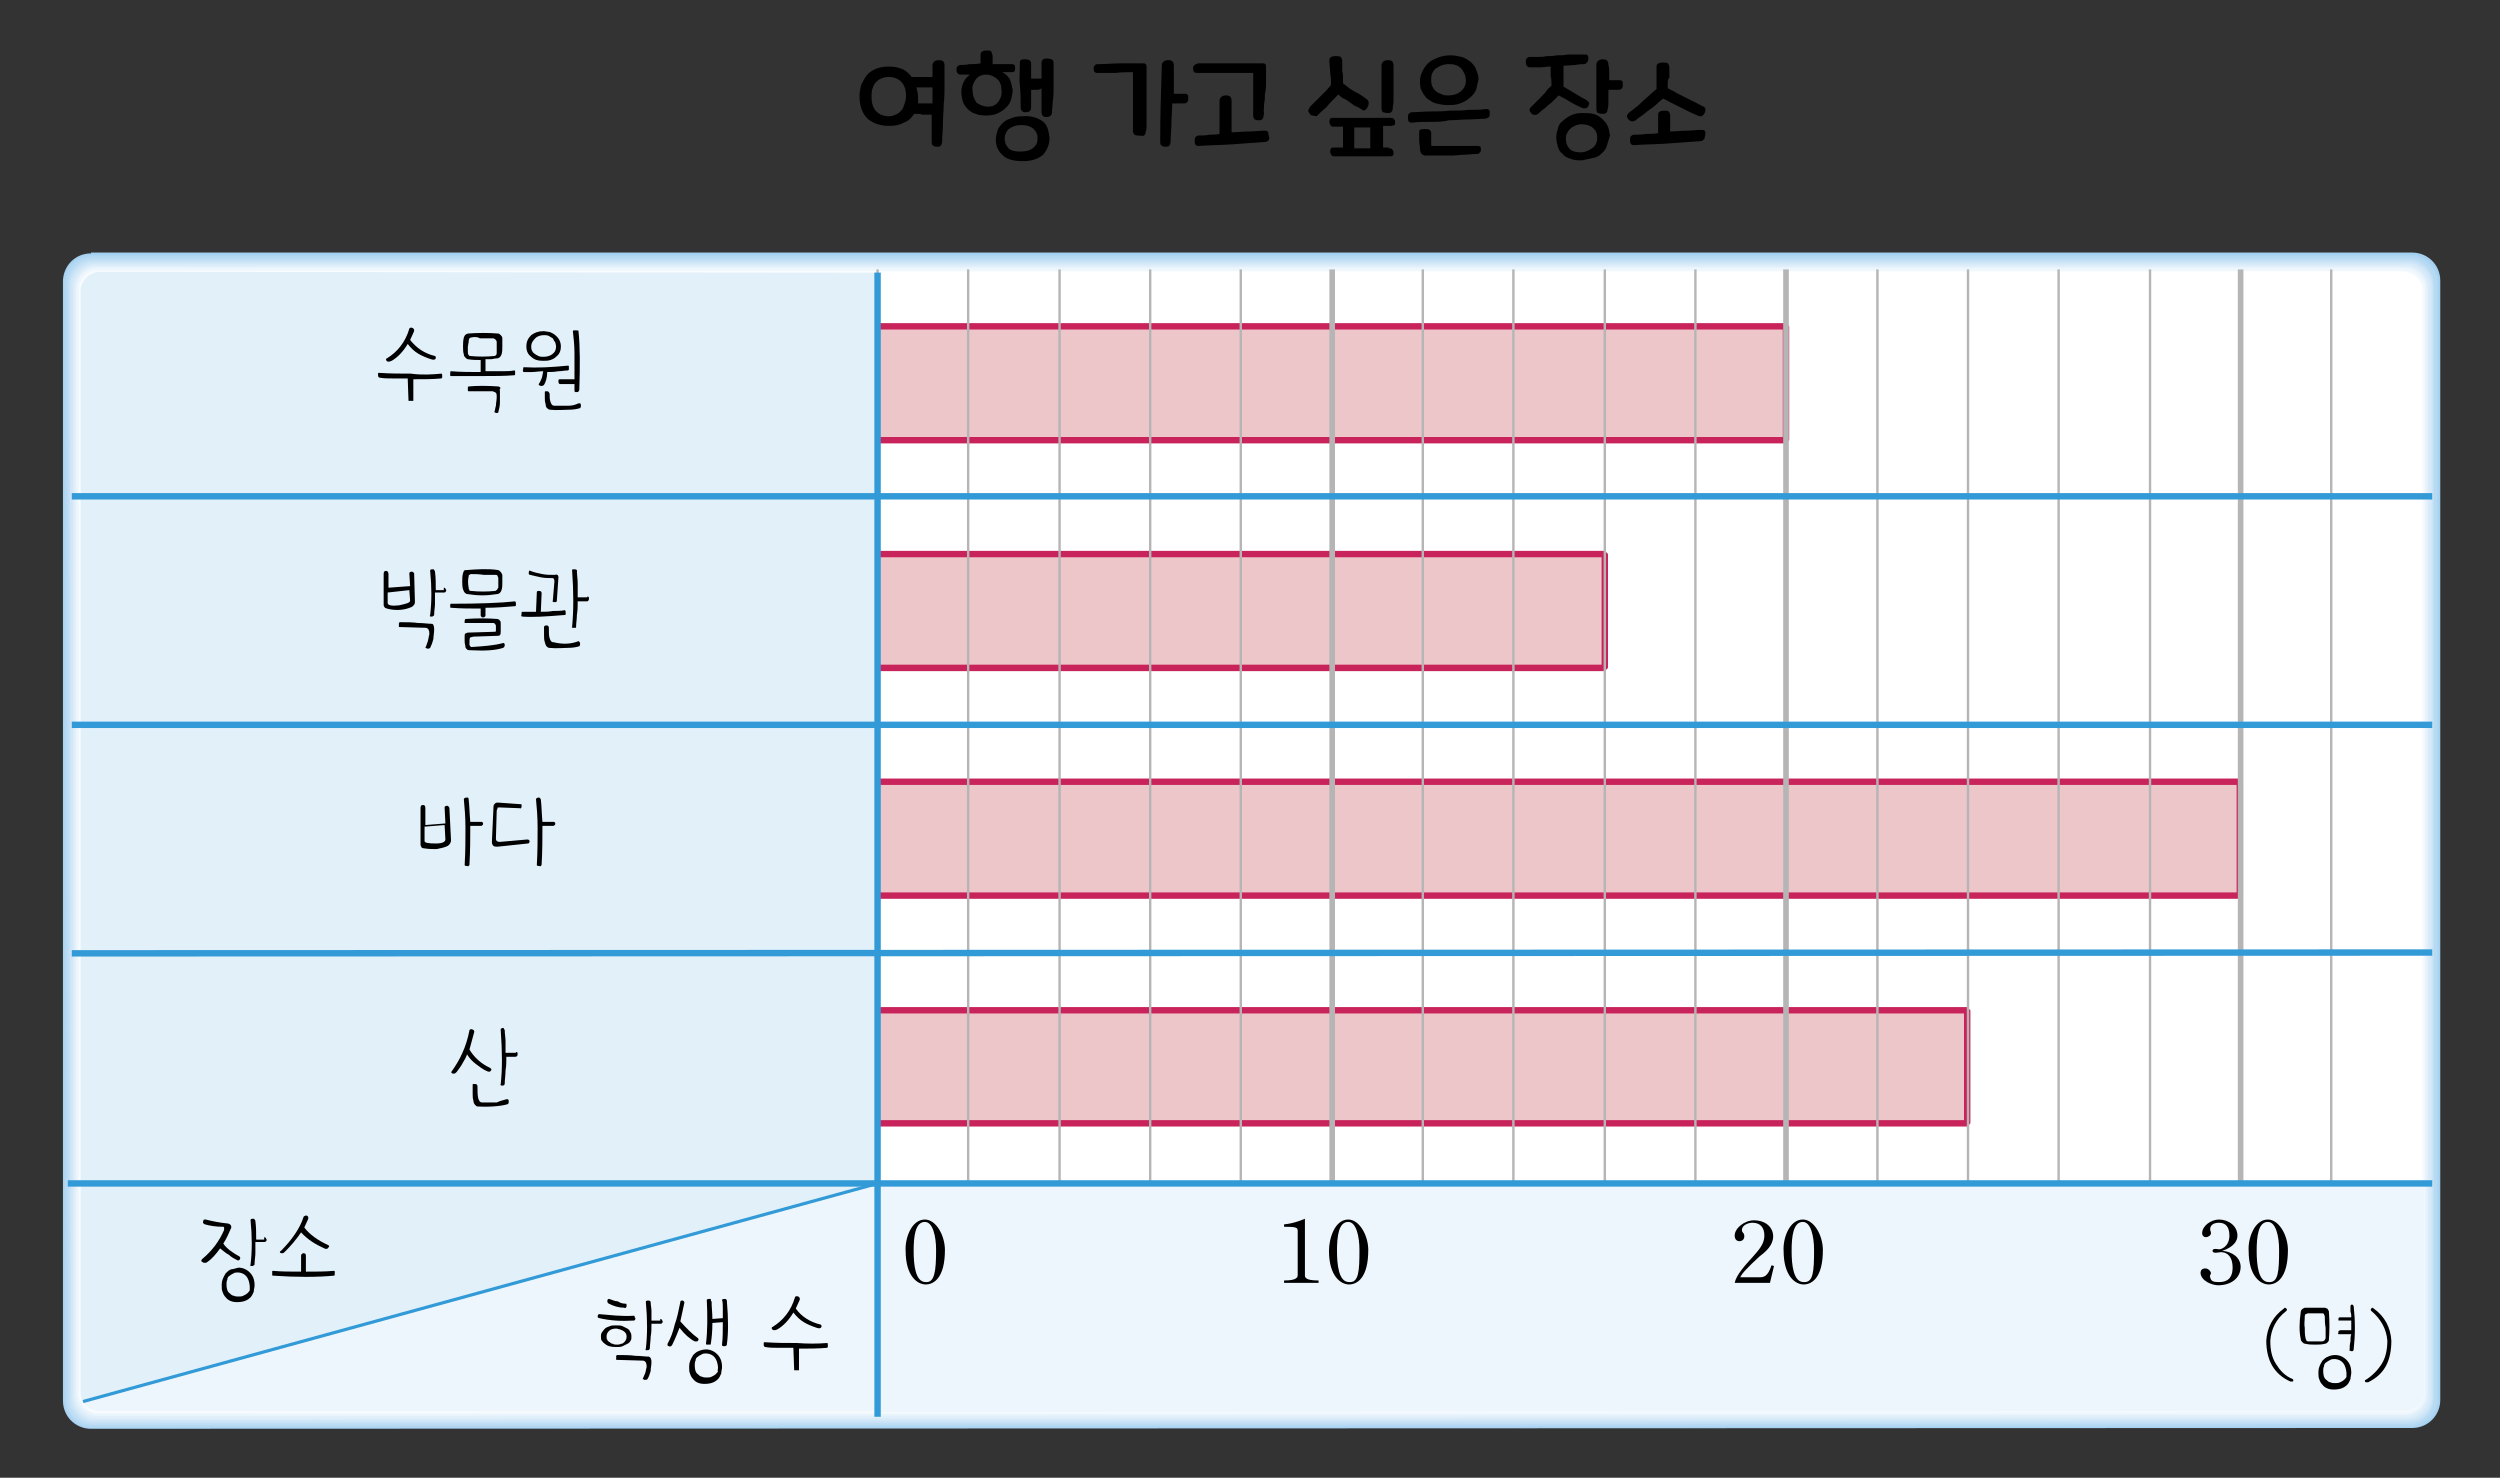 <?xml version="1.0" encoding="utf-8"?>
<!-- Generator: Adobe Illustrator 16.0.0, SVG Export Plug-In . SVG Version: 6.00 Build 0)  -->
<!DOCTYPE svg PUBLIC "-//W3C//DTD SVG 1.1//EN" "http://www.w3.org/Graphics/SVG/1.1/DTD/svg11.dtd">
<svg version="1.1" id="Layer_1" xmlns="http://www.w3.org/2000/svg" xmlns:xlink="http://www.w3.org/1999/xlink" x="0px" y="0px"
	 width="311.8px" height="184.3px" viewBox="0 0 311.8 184.3" enable-background="new 0 0 311.8 184.3" xml:space="preserve">
<rect x="0" y="0" width="311.8" height="184.3" fill="#333333" stroke="none"/>
<g>
	<g>
		<path d="M114.4,14.2c-0.2,0-0.3,0-0.4,0c-0.3,0.5-0.7,0.9-1.3,1.1c-0.5,0.3-1.1,0.4-1.8,0.4c-1.1,0-2-0.3-2.7-0.9
			c-0.6-0.6-1-1.5-1-2.8c0-0.5,0.1-1,0.2-1.4c0.2-0.4,0.4-0.8,0.7-1.2c0.3-0.4,0.7-0.6,1.1-0.8c0.5-0.2,1-0.3,1.6-0.3
			c0.7,0,1.2,0.1,1.7,0.3c0.5,0.2,0.9,0.6,1.2,1c0.1,0,0.3,0,0.5,0c0.2,0,0.4,0,0.7,0c0.2,0,0.5,0,0.7,0c0.2,0,0.5,0,0.7,0
			c0-0.2,0-0.5,0-0.7c0-0.2,0-0.5,0-0.7c0-0.3,0.1-0.4,0.2-0.5c0.1-0.1,0.3-0.2,0.6-0.2c0.5,0,0.7,0.2,0.7,0.7c0,0.8,0,1.6,0,2.4
			c0,0.8,0,1.6-0.1,2.4c0,0.8-0.1,1.6-0.1,2.4c0,0.8-0.1,1.5-0.1,2.2c0,0.3-0.1,0.5-0.2,0.6c-0.1,0.1-0.3,0.1-0.5,0.1
			c-0.2,0-0.4-0.1-0.5-0.2c-0.1-0.1-0.1-0.3-0.1-0.6c0-0.6,0-1.1,0-1.6s0-1.1,0-1.6c-0.2,0-0.4,0-0.6,0c-0.2,0-0.4,0-0.6,0
			C114.8,14.2,114.6,14.2,114.4,14.2z M111.7,14.3c0.3-0.1,0.5-0.3,0.7-0.5c0.2-0.2,0.3-0.5,0.4-0.8c0.1-0.3,0.2-0.6,0.2-1
			c0-0.8-0.2-1.4-0.6-1.8c-0.4-0.4-0.9-0.6-1.6-0.6c-0.4,0-0.7,0.1-0.9,0.2c-0.3,0.1-0.5,0.3-0.7,0.5c-0.2,0.2-0.3,0.5-0.4,0.8
			c-0.1,0.3-0.1,0.6-0.1,1c0,0.8,0.2,1.4,0.6,1.8c0.4,0.4,0.9,0.6,1.6,0.6C111.2,14.5,111.5,14.4,111.7,14.3z M114.5,12.5
			c0,0.1,0,0.3,0,0.4c0.3,0,0.6,0,0.9,0c0.3,0,0.6,0,0.9,0c0-0.3,0-0.7,0-1c0-0.3,0-0.7,0-1c-0.3,0-0.6,0-1,0c-0.4,0-0.7,0-1,0
			c0.1,0.4,0.2,0.8,0.2,1.2C114.5,12.2,114.5,12.4,114.5,12.5z"/>
		<path d="M123.8,7.5c0,0.2,0,0.3,0,0.5c0.5,0,0.9,0,1.3,0s0.8,0,1,0c0.2,0,0.3,0,0.4,0.1s0.1,0.2,0.1,0.4s0,0.4-0.1,0.4
			C126.4,9,126.3,9,126.1,9c-0.1,0-0.1,0-0.2,0s-0.2,0-0.3,0s-0.2,0-0.3,0c-0.1,0-0.2,0-0.3,0c0.4,0.2,0.6,0.4,0.9,0.8
			c0.2,0.4,0.3,0.9,0.4,1.4c0,0.4-0.1,0.8-0.2,1.2s-0.3,0.7-0.6,1c-0.3,0.3-0.6,0.5-1,0.7c-0.4,0.2-0.8,0.3-1.4,0.3
			c-0.5,0-1,0-1.4-0.2c-0.4-0.1-0.7-0.3-1-0.6c-0.3-0.3-0.5-0.6-0.6-0.9c-0.1-0.4-0.2-0.7-0.2-1.2s0.1-0.9,0.3-1.3
			c0.2-0.4,0.5-0.7,0.8-0.9c-0.1,0-0.2,0-0.3,0c-0.1,0-0.2,0-0.3,0s-0.2,0-0.3,0s-0.2,0-0.2,0c-0.2,0-0.3,0-0.4-0.1
			c-0.1-0.1-0.2-0.2-0.2-0.4c0-0.2,0-0.4,0.1-0.5c0.1-0.1,0.2-0.2,0.4-0.2c0.3,0,0.7,0,1.1-0.1c0.4,0,0.9,0,1.4-0.1
			c0-0.2,0-0.4,0-0.5s0-0.3,0-0.4c0-0.2,0-0.4,0.1-0.5s0.3-0.2,0.6-0.2s0.6,0,0.6,0.1c0.1,0.1,0.1,0.3,0.2,0.5
			C123.8,7.2,123.8,7.3,123.8,7.5z M123.2,13.3c0.6,0,1-0.2,1.3-0.6c0.3-0.4,0.5-0.9,0.4-1.5c0-0.6-0.2-1.1-0.6-1.4
			c-0.4-0.3-0.8-0.5-1.3-0.5s-1,0.2-1.3,0.6c-0.3,0.4-0.5,0.9-0.4,1.4c0,0.6,0.2,1.1,0.5,1.5C122.2,13.1,122.7,13.3,123.2,13.3z
			 M130.9,17.2c0,0.8-0.3,1.5-0.8,2.1c-0.6,0.5-1.4,0.8-2.5,0.8s-2-0.2-2.5-0.7c-0.6-0.5-0.9-1.2-0.9-2c0-0.4,0.1-0.7,0.2-1.1
			c0.1-0.3,0.3-0.6,0.6-0.9c0.3-0.3,0.6-0.5,1-0.6c0.4-0.2,0.9-0.3,1.5-0.3c1.1-0.1,1.9,0.2,2.5,0.6S130.8,16.3,130.9,17.2z
			 M128.9,18.4c0.4-0.3,0.5-0.7,0.5-1.2s-0.2-0.9-0.6-1.2c-0.4-0.3-0.8-0.4-1.5-0.4c-0.6,0-1.1,0.2-1.5,0.5
			c-0.3,0.3-0.5,0.7-0.5,1.2s0.2,0.9,0.5,1.2c0.3,0.3,0.8,0.4,1.4,0.4C128.1,18.9,128.6,18.7,128.9,18.4z M129.3,11.2
			c-0.2,0-0.4,0-0.7,0c0,0.4,0,0.8,0,1.1c0,0.4,0,0.7,0,1.1s-0.2,0.6-0.7,0.6c-0.4,0-0.6-0.2-0.6-0.7c0-0.8,0-1.7-0.1-2.6
			c-0.1-0.9,0-1.8,0-2.8c0-0.2,0-0.3,0.1-0.4c0.1-0.1,0.3-0.1,0.5-0.1c0.2,0,0.4,0,0.6,0.1c0.1,0.1,0.2,0.2,0.2,0.4c0,0.3,0,0.7,0,1
			c0,0.3,0,0.6,0,0.9c0.3,0,0.5,0,0.7,0c0.2,0,0.4,0,0.6,0c0-0.3,0-0.7,0-1c0-0.3,0-0.7,0-1c0-0.2,0.1-0.3,0.2-0.4s0.3-0.1,0.5-0.1
			c0.3,0,0.4,0.1,0.6,0.1c0.1,0.1,0.2,0.2,0.2,0.4c0,0.5,0,1,0,1.6c0,0.5,0,1.1,0,1.6s0,1.1-0.1,1.6c0,0.5-0.1,1-0.1,1.4
			s-0.3,0.6-0.7,0.6s-0.6-0.2-0.6-0.7c0-0.4,0-0.9,0-1.4s0-1,0-1.5C129.7,11.2,129.5,11.2,129.3,11.2z"/>
		<path d="M141.9,16.9c-0.4,0-0.6-0.2-0.6-0.6c0-0.1,0-0.4,0-0.7c0-0.4,0-0.8,0-1.3s0-1,0-1.6c0-0.6,0-1.1,0-1.6s0-0.9,0-1.3
			c0-0.4,0-0.6,0-0.8c-0.7,0-1.4,0-2.2,0.1c-0.8,0-1.5,0-2.2,0c-0.4,0-0.5-0.2-0.5-0.6c0-0.2,0.1-0.3,0.2-0.4S136.8,8,137,8
			c0.9,0,1.9-0.1,2.8-0.1c0.9,0,1.8,0,2.7,0c0.2,0,0.3,0,0.4,0.1s0.1,0.2,0.1,0.4c0,0.2,0,0.5,0,0.9c0,0.4,0,0.9,0,1.4s0,1.1,0,1.7
			s0,1.2,0,1.7s0,1,0,1.4s0,0.7-0.1,0.9c0,0.2-0.1,0.4-0.2,0.5C142.6,17,142.1,16.9,141.9,16.9z M146.6,12.9c-0.1,0-0.3,0-0.4,0
			c0,0.8-0.1,1.6-0.1,2.4c0,0.8-0.1,1.5-0.1,2.3c0,0.3-0.1,0.5-0.2,0.6c-0.1,0.1-0.3,0.1-0.5,0.1c-0.2,0-0.4-0.1-0.5-0.2
			c-0.1-0.1-0.1-0.3-0.1-0.6c0-3.1,0.1-6.2,0.2-9.3c0-0.3,0.1-0.4,0.2-0.5c0.1-0.1,0.3-0.2,0.6-0.2c0.5,0,0.7,0.2,0.7,0.7
			c0,0.6,0,1.1,0,1.7s0,1.2,0,1.8c0.1,0,0.3,0,0.4,0c0.1,0,0.3,0,0.4,0c0.1,0,0.2,0,0.3,0s0.2,0,0.2,0c0.2,0,0.3,0,0.4,0.1
			c0.1,0.1,0.1,0.2,0.1,0.4c0,0.2,0,0.4-0.1,0.5c-0.1,0.1-0.2,0.2-0.4,0.2c-0.1,0-0.2,0-0.3,0s-0.2,0-0.4,0
			C146.9,12.9,146.7,12.9,146.6,12.9z"/>
		<path d="M157.6,14.4c0,0.2-0.101,0.4-0.2,0.5s-0.3,0.1-0.5,0.1c-0.4,0-0.6-0.2-0.6-0.6c0-0.1,0-0.3,0-0.6c0-0.3,0-0.6,0-0.9
			c0-0.4,0-0.7,0-1.1c0-0.4,0-0.8,0-1.1c0-0.4,0-0.7,0-1c0-0.3,0-0.5,0-0.6c-0.2,0-0.5,0-0.9,0s-0.8,0-1.2,0c-0.4,0-0.9,0-1.4,0
			s-0.9,0-1.4,0c-0.4,0-0.8,0-1.2,0c-0.4,0-0.7,0-0.9,0c-0.4,0-0.5-0.2-0.5-0.6c0-0.2,0.1-0.3,0.2-0.4s0.2-0.1,0.4-0.2
			c0.3,0,0.7,0,1.1,0s0.9,0,1.4,0s1,0,1.5,0s1,0,1.5,0s0.9,0,1.4,0c0.401,0,0.8,0,1.1,0c0.2,0,0.301,0,0.4,0.1s0.1,0.2,0.1,0.4
			c0,0.2,0,0.4,0,0.8c0,0.3,0,0.7,0,1.1c0,0.4,0,0.8-0.1,1.2s0,0.8-0.1,1.2c-0.101,0.4,0,0.7-0.101,1.1
			C157.701,14,157.6,14.3,157.6,14.4z M158.201,17.5c-0.101,0.1-0.201,0.2-0.4,0.2c-1.301,0.1-2.7,0.2-4.1,0.3
			c-1.4,0.1-2.8,0.1-4.2,0.2c-0.4,0-0.5-0.2-0.5-0.6c0-0.2,0-0.4,0.1-0.5s0.2-0.2,0.4-0.2c0.4,0,0.9,0,1.3-0.1c0.4,0,0.9,0,1.3-0.1
			c0-0.7,0-1.4,0-2.1c0-0.7,0-1.4,0-2c0-0.3,0.1-0.4,0.2-0.5c0.1-0.1,0.3-0.2,0.6-0.2c0.5,0,0.7,0.2,0.7,0.7c0,0.6,0,1.2,0,1.9
			s0,1.4,0,2c0.7,0,1.4-0.1,2.1-0.1c0.7,0,1.4-0.1,2-0.1c0.199,0,0.299,0,0.399,0.1s0.101,0.2,0.101,0.4
			C158.4,17.3,158.3,17.4,158.201,17.5z"/>
		<path d="M167.5,9.7c0,0.3,0,0.5,0,0.7c0.5,0.4,1,0.8,1.601,1.1s1,0.6,1.399,0.9c0.101,0.1,0.201,0.2,0.201,0.4
			c0,0.1,0,0.3-0.101,0.5c-0.101,0.2-0.2,0.3-0.3,0.4c-0.1,0.1-0.301,0.1-0.4,0c-0.199-0.1-0.4-0.3-0.699-0.4
			c-0.301-0.1-0.5-0.3-0.801-0.5c-0.3-0.2-0.5-0.4-0.8-0.5c-0.3-0.1-0.5-0.4-0.7-0.5c-0.6,0.6-1.1,1.1-1.5,1.6
			c-0.5,0.4-0.9,0.8-1.199,1.1c-0.201-0.1-0.301,0-0.5-0.1c-0.201,0-0.301-0.1-0.4-0.3c-0.1-0.1-0.2-0.3-0.1-0.4
			c0-0.1,0.1-0.2,0.199-0.4c0.2-0.2,0.4-0.4,0.6-0.6c0.201-0.2,0.5-0.5,0.701-0.7c0.199-0.2,0.5-0.5,0.699-0.7
			c0.2-0.2,0.4-0.5,0.6-0.7c0-0.5,0-1-0.1-1.5c0-0.5-0.1-1-0.1-1.4c0-0.2,0-0.4,0.1-0.5c0.1-0.1,0.301-0.2,0.6-0.2
			c0.301,0,0.601,0,0.701,0.1c0.1,0.1,0.199,0.3,0.199,0.5c0,0.2,0,0.4,0,0.6c0,0.2,0,0.5,0,0.7C167.5,9.2,167.5,9.4,167.5,9.7z
			 M173.201,18.5c0.199,0,0.299,0,0.399,0.1s0.2,0.2,0.2,0.4s0,0.4-0.1,0.4c-0.101,0.1-0.201,0.1-0.4,0.1c-0.1,0-0.4,0-0.7,0
			s-0.7,0-1.2,0s-0.9,0-1.5,0s-1,0-1.5,0s-0.9,0-1.199,0c-0.301,0-0.601,0-0.701,0c-0.1,0-0.299,0-0.399-0.1S166,19.2,165.9,19
			c0-0.2,0-0.4,0.1-0.5c0.101-0.1,0.201-0.1,0.301-0.1s0.3,0,0.5,0c0.199,0,0.4,0,0.699,0c0-0.4,0-0.9,0-1.3s0-0.9,0-1.3
			c-0.299,0-0.5,0-0.699,0c-0.2,0-0.4,0-0.4,0c-0.1,0-0.3,0-0.4-0.1c-0.1-0.1-0.1-0.2-0.199-0.4c0-0.2,0-0.4,0.1-0.5
			c0.1-0.1,0.2-0.1,0.301-0.1c0.1,0,0.399,0,0.799,0c0.4,0,0.801,0,1.301,0s1,0,1.5,0s1,0,1.5,0s0.9,0,1.3,0s0.601,0,0.8,0
			c0.2,0,0.301,0,0.4,0.1C173.9,14.9,174,15,174,15.2c0,0.2,0,0.4-0.1,0.4s-0.199,0.1-0.4,0.1c-0.1,0-0.199,0-0.399,0
			s-0.399,0-0.601,0c0,0.4,0,0.9,0,1.3c0,0.5,0,0.9,0,1.4h0.701V18.5L173.201,18.5z M168.9,17.2c0,0.4,0,0.9,0,1.3
			c0.301,0,0.7,0,1,0c0.301,0,0.7,0,1,0c0-0.4,0-0.9,0-1.3c0-0.4,0-0.9,0-1.3c-0.3,0-0.699,0-1,0c-0.4,0-0.699,0-1,0
			C168.9,16.3,168.9,16.8,168.9,17.2z M173.701,13.5c0,0.3-0.101,0.4-0.201,0.5c-0.1,0.1-0.299,0.1-0.5,0.1
			c-0.199,0-0.399-0.1-0.5-0.1c-0.1,0-0.199-0.3-0.199-0.5s0-0.5,0-0.9s0-0.8,0-1.3s0-1,0-1.5s0-1.1,0-1.6c0-0.3,0.1-0.4,0.199-0.5
			c0.101-0.1,0.301-0.2,0.601-0.2c0.5,0,0.7,0.2,0.7,0.7c0,0.4,0,0.9,0,1.4s0,1,0,1.5s0,0.9,0,1.4S173.701,13.2,173.701,13.5z"/>
		<path d="M178.4,15.2c-0.8,0-1.6,0-2.3,0.1c-0.399,0-0.5-0.2-0.5-0.6c0-0.2,0-0.4,0.101-0.5c0.1-0.1,0.199-0.2,0.399-0.2
			c0.7,0,1.5-0.1,2.3-0.1c0.801,0,1.6,0,2.4-0.1c0.8,0,1.6,0,2.4-0.1c0.799,0,1.5,0,2.1-0.1c0.199,0,0.3,0,0.4,0.1
			c0.1,0.1,0.1,0.2,0.1,0.4c0,0.2,0,0.4-0.1,0.5c-0.101,0.1-0.201,0.1-0.4,0.2c-0.7,0-1.4,0.1-2.2,0.1S181.5,15,180.701,15
			C180,15.2,179.201,15.2,178.4,15.2z M184.1,11.2c-0.2,0.4-0.399,0.7-0.8,1c-0.301,0.3-0.7,0.5-1.2,0.7c-0.5,0.2-1,0.2-1.601,0.2
			c-0.5,0-1-0.1-1.399-0.2s-0.8-0.4-1.101-0.6c-0.299-0.3-0.5-0.6-0.699-1c-0.2-0.4-0.2-0.8-0.2-1.2s0.101-0.8,0.3-1.2
			c0.2-0.4,0.4-0.7,0.7-1c0.3-0.3,0.7-0.5,1.2-0.7c0.5-0.2,1-0.3,1.6-0.3c0.5,0,1,0.1,1.4,0.2s0.8,0.4,1.1,0.6
			c0.301,0.3,0.6,0.6,0.7,1c0.2,0.4,0.3,0.8,0.3,1.2C184.3,10.3,184.201,10.8,184.1,11.2z M184.701,18.7c0,0.2-0.101,0.3-0.201,0.4
			c-0.1,0.1-0.199,0.1-0.399,0.1c-0.5,0-1,0.1-1.5,0.1s-1,0.1-1.601,0.1c-0.6,0-1.1,0-1.699,0c-0.5,0-1,0-1.5,0
			c-0.2,0-0.4-0.1-0.5-0.2c-0.1-0.2-0.2-0.3-0.2-0.6c0-0.4-0.101-0.8-0.101-1.1s0-0.6,0-0.9c0-0.2,0-0.4,0.101-0.4
			c0.101-0.1,0.3-0.1,0.601-0.1c0.299,0,0.5,0,0.6,0.1c0.1,0.1,0.199,0.2,0.199,0.4c0,0.2,0,0.3,0,0.4s0,0.2,0,0.3
			c0,0.1,0,0.2,0,0.3s0,0.2,0,0.4c0,0.1,0,0.2,0.101,0.2c0.399,0,0.8,0,1.3,0s1,0,1.5,0s1,0,1.5,0s0.9,0,1.301,0
			c0.199,0,0.299,0,0.399,0.1C184.701,18.3,184.701,18.5,184.701,18.7z M180.6,11.9c0.7,0,1.3-0.2,1.7-0.6c0.4-0.4,0.6-0.9,0.5-1.5
			c0-0.3-0.1-0.5-0.2-0.7c-0.101-0.2-0.2-0.4-0.399-0.6C182,8.3,181.8,8.2,181.5,8.1C181.201,8,181,8,180.6,8
			c-0.3,0-0.7,0.1-0.899,0.2c-0.301,0.1-0.5,0.3-0.701,0.4C178.8,8.8,178.701,9,178.6,9.2C178.5,9.4,178.5,9.7,178.5,9.9
			c0,0.3,0,0.5,0.101,0.8c0.101,0.2,0.2,0.4,0.399,0.6c0.201,0.2,0.4,0.3,0.701,0.4C180,11.9,180.3,11.9,180.6,11.9z"/>
		<path d="M195,9.6c0,0.4,0,0.8,0,1.2c0.5,0.3,1,0.6,1.5,0.9c0.5,0.3,1,0.6,1.4,0.8c0.1,0.1,0.2,0.2,0.301,0.3
			c0,0.1,0,0.3-0.101,0.4c-0.101,0.2-0.2,0.3-0.3,0.3s-0.2,0-0.4,0c-0.4-0.2-0.9-0.4-1.4-0.7c-0.5-0.3-1-0.6-1.6-0.9
			c-0.199,0.2-0.4,0.4-0.6,0.6c-0.2,0.2-0.4,0.4-0.7,0.6c-0.2,0.2-0.399,0.4-0.7,0.6c-0.3,0.2-0.4,0.4-0.6,0.5
			c-0.1,0.1-0.301,0.2-0.5,0.1c-0.2,0-0.301-0.1-0.4-0.3c-0.1-0.1-0.199-0.3-0.1-0.4c0-0.1,0.1-0.2,0.199-0.3
			c0.201-0.2,0.4-0.4,0.601-0.6c0.2-0.2,0.399-0.4,0.7-0.7c0.199-0.2,0.4-0.4,0.6-0.7c0.2-0.3,0.4-0.4,0.6-0.6c0-0.5,0-0.9-0.1-1.2
			c0-0.4,0-0.7,0-1.2c-0.5,0-1,0.1-1.4,0.1c-0.399,0-0.799,0-1.1,0c-0.199,0-0.3,0-0.4-0.1C190.4,8.2,190.3,8,190.3,7.8
			c0-0.2,0-0.4,0.1-0.5c0.1-0.1,0.2-0.2,0.4-0.2c0.199,0,0.5,0,0.9,0c0.399,0,0.799,0,1.199-0.1c0.4,0,0.801,0,1.301-0.1
			c0.399,0,0.899,0,1.299-0.1c0.4,0,0.801,0,1.201,0c0.399,0,0.699,0,0.899,0s0.3,0,0.399,0.1C198.1,7,198.1,7.1,198.1,7.3
			c0,0.4-0.2,0.6-0.5,0.7C197.3,8,197,8,196.5,8.1c-0.5,0-1,0.1-1.5,0.1C195,8.8,195,9.2,195,9.6z M200.4,18.2
			c-0.1,0.4-0.4,0.7-0.6,0.9c-0.301,0.3-0.6,0.5-1.1,0.6c-0.5,0.1-0.9,0.2-1.4,0.3c-0.5,0-1,0-1.4-0.2c-0.4-0.1-0.8-0.3-1-0.6
			c-0.3-0.2-0.5-0.5-0.6-0.9c-0.1-0.4-0.2-0.7-0.2-1.2c0-0.4,0.101-0.7,0.2-1.1s0.3-0.7,0.6-0.9c0.301-0.3,0.6-0.5,1-0.7
			c0.4-0.2,0.9-0.3,1.4-0.3s1,0,1.4,0.1c0.399,0.1,0.799,0.3,1.1,0.6c0.3,0.3,0.5,0.5,0.699,0.9c0.201,0.4,0.201,0.8,0.301,1.2
			C200.6,17.5,200.5,17.9,200.4,18.2z M198.701,18.4c0.199-0.2,0.299-0.3,0.399-0.6c0.101-0.2,0.101-0.5,0.101-0.7
			c0-0.5-0.201-0.9-0.601-1.2c-0.399-0.3-0.8-0.4-1.399-0.4c-0.301,0-0.601,0.1-0.801,0.2c-0.199,0.1-0.4,0.2-0.6,0.4
			c-0.2,0.2-0.301,0.4-0.4,0.6c-0.1,0.2-0.1,0.4-0.1,0.7c0,0.5,0.199,0.9,0.5,1.2c0.3,0.3,0.8,0.4,1.4,0.4
			c0.299,0,0.6-0.1,0.799-0.2C198.3,18.7,198.5,18.5,198.701,18.4z M200.701,9c0,0.3,0,0.6,0,1c0.199,0,0.5,0,0.699,0
			c0.2,0,0.4,0,0.5,0c0.2,0,0.301,0,0.4,0.1s0.1,0.2,0.1,0.4s0,0.4-0.1,0.5s-0.2,0.2-0.4,0.2c-0.1,0-0.3,0-0.5,0
			c-0.199,0-0.5,0-0.8,0c0,0.5,0,1,0,1.4s0,0.8-0.101,1c0,0.3-0.1,0.4-0.199,0.5s-0.301,0.1-0.5,0.1c-0.2,0-0.4-0.1-0.5-0.1
			s-0.2-0.3-0.2-0.5c0-0.2,0-0.5,0-0.9c0-0.4,0-0.9,0-1.4s0-1,0-1.6c0-0.6,0-1.1,0-1.6c0-0.3,0.101-0.4,0.2-0.5s0.3-0.2,0.6-0.2
			c0.5,0,0.7,0.2,0.7,0.7C200.701,8.4,200.701,8.7,200.701,9z"/>
		<path d="M208,10.3c0,0.2,0,0.5,0,0.7c0.301,0.2,0.701,0.3,1.101,0.6c0.399,0.2,0.8,0.4,1.2,0.6c0.4,0.2,0.8,0.4,1.199,0.6
			c0.4,0.2,0.701,0.4,1,0.5c0.101,0.1,0.201,0.2,0.201,0.3s0,0.3-0.101,0.5c-0.101,0.2-0.2,0.3-0.399,0.4c-0.201,0-0.301,0-0.5-0.1
			c-0.201-0.1-0.5-0.2-0.9-0.4s-0.801-0.4-1.2-0.6c-0.399-0.2-0.8-0.4-1.2-0.6c-0.4-0.2-0.699-0.4-1-0.5c-0.199,0.2-0.5,0.4-0.8,0.7
			s-0.601,0.5-0.899,0.7c-0.301,0.2-0.601,0.5-0.9,0.7c-0.301,0.2-0.6,0.4-0.801,0.6c-0.299,0.2-0.6,0.2-0.899-0.1
			c-0.101-0.1-0.2-0.3-0.2-0.4s0.1-0.2,0.2-0.4c0.3-0.2,0.5-0.4,0.899-0.7c0.301-0.2,0.601-0.5,0.9-0.8c0.301-0.3,0.6-0.5,0.9-0.8
			c0.3-0.3,0.6-0.5,0.8-0.7c0-0.2,0-0.4,0-0.6s0-0.5,0-0.7c0-0.2,0-0.5,0-0.7c0-0.2,0-0.4,0-0.6s0-0.4,0.101-0.5
			c0.1-0.1,0.299-0.2,0.6-0.2c0.3,0,0.6,0,0.699,0.1c0.101,0.1,0.201,0.3,0.201,0.5c0,0.2,0,0.4,0,0.6s0,0.5,0,0.7
			C208,9.9,208,10.1,208,10.3z M212.5,17.4c-0.1,0.1-0.199,0.2-0.399,0.2c-1.3,0.1-2.7,0.2-4.101,0.3
			c-1.399,0.1-2.799,0.1-4.199,0.2c-0.4,0-0.5-0.2-0.5-0.6c0-0.2,0-0.4,0.1-0.5s0.2-0.2,0.4-0.2c0.5,0,1,0,1.5-0.1
			c0.5,0,1,0,1.5-0.1c0-0.3,0-0.7,0-1.1s0-0.7,0-1s0-0.4,0.1-0.5s0.301-0.2,0.6-0.2c0.301,0,0.5,0,0.601,0.1s0.2,0.3,0.2,0.5
			c0,0.1,0,0.3,0,0.4c0,0.1,0,0.3,0,0.5c0,0.2,0,0.4,0,0.6c0,0.2,0,0.4,0,0.5c0.699,0,1.3-0.1,2-0.1c0.6,0,1.3-0.1,1.9-0.1
			c0.199,0,0.299,0,0.399,0.1c0.101,0.1,0.101,0.2,0.101,0.4C212.6,17.2,212.6,17.3,212.5,17.4z"/>
	</g>
	<g>
		<g>
			<g>
				<path fill="#A5D1F0" d="M11.351,31.6c-2,0-3.5,1.6-3.5,3.5v139.601c0,2,1.6,3.5,3.5,3.5l289.5-0.102c2,0,3.5-1.6,3.5-3.5V35
					c0-2-1.6-3.5-3.5-3.5h-289.5V31.6z"/>
				<path fill="#AED5F2" d="M7.951,174.701c0,1.898,1.5,3.398,3.4,3.398l289.3-0.1c0.1,0,0.199,0,0.3,0c1.8-0.1,3.2-1.6,3.2-3.4
					V35.3c0-0.101,0-0.2,0-0.301c-0.1-1.8-1.6-3.199-3.4-3.199h-289.3c-0.1,0-0.2,0-0.3,0c-1.8,0.1-3.2,1.6-3.2,3.399V174.701z"/>
				<path fill="#B7DAF3" d="M8.15,174.599c0,1.801,1.5,3.301,3.3,3.301l289.101-0.1c0.1,0,0.199,0,0.299,0
					c1.701-0.102,3.101-1.602,3.101-3.301V35.4c0-0.1,0-0.2,0-0.3c-0.101-1.7-1.601-3.101-3.3-3.101h-289.1c-0.1,0-0.2,0-0.3,0
					c-1.7,0.101-3.1,1.601-3.1,3.301V174.599L8.15,174.599z"/>
				<path fill="#C0DEF5" d="M8.351,174.5c0,1.801,1.4,3.201,3.2,3.201l288.799-0.102c0.101,0,0.201,0,0.201,0
					c1.699-0.1,3-1.5,3-3.199V35.5c0-0.1,0-0.199,0-0.199c-0.101-1.7-1.5-3-3.201-3H11.65c-0.1,0-0.2,0-0.2,0
					c-1.7,0.1-3,1.5-3,3.199v139H8.351z"/>
				<path fill="#C8E2F6" d="M8.65,174.4c0,1.699,1.4,3.1,3.1,3.1l288.6-0.1c0.101,0,0.201,0,0.201,0c1.6-0.1,2.899-1.4,2.899-3.1
					V35.6c0-0.101,0-0.2,0-0.2c-0.101-1.6-1.399-2.9-3.101-2.9H11.75c-0.1,0-0.2,0-0.2,0c-1.6,0.101-2.9,1.4-2.9,3.101V174.4z"/>
				<path fill="#D1E7F8" d="M8.851,174.3c0,1.699,1.4,3,3,3l288.4-0.1h0.2c1.601-0.102,2.899-1.4,2.899-3V35.8v-0.2
					c-0.1-1.601-1.399-2.9-3-2.9h-288.5h-0.2c-1.6,0.101-2.9,1.4-2.9,3L8.851,174.3z"/>
				<path fill="#D9EBF9" d="M9.051,174.201c0,1.6,1.3,2.898,2.9,2.898l288.2-0.1h0.199c1.5-0.1,2.801-1.299,2.801-2.9V35.9v-0.2
					c-0.1-1.5-1.301-2.8-2.9-2.8h-288.2h-0.2c-1.5,0.1-2.8,1.3-2.8,2.9V174.201z"/>
				<path fill="#E1EFFA" d="M9.25,174.099c0,1.5,1.2,2.801,2.8,2.801l287.9-0.1h0.2c1.5-0.102,2.699-1.301,2.699-2.801V36V35.8
					c-0.1-1.5-1.299-2.7-2.799-2.7H12.15h-0.2c-1.5,0-2.7,1.3-2.7,2.8V174.099L9.25,174.099z"/>
				<path fill="#E9F4FC" d="M9.451,173.9c0,1.5,1.2,2.699,2.7,2.699l287.7-0.1h0.201c1.399,0,2.6-1.199,2.6-2.699V36.1v-0.2
					c0-1.4-1.2-2.6-2.7-2.6H12.25h-0.2c-1.4,0-2.6,1.199-2.6,2.699V173.9z"/>
				<path fill="#F1F8FD" d="M9.65,173.8c0,1.4,1.2,2.6,2.6,2.6l287.5-0.1h0.2c1.399,0,2.5-1.201,2.5-2.6V36.2V36
					c0-1.399-1.2-2.5-2.601-2.5h-287.5h-0.2c-1.4,0-2.5,1.2-2.5,2.601V173.8z"/>
				<path fill="#F9FCFE" d="M9.851,173.701c0,1.398,1.1,2.5,2.5,2.5l287.3-0.102h0.199c1.4,0,2.4-1.1,2.4-2.5V36.4v-0.2
					c0-1.3-1.1-2.399-2.5-2.399h-287.3h-0.2c-1.4,0-2.4,1.1-2.4,2.5V173.701z"/>
				<path fill="#FFFFFF" d="M12.451,33.9c-1.3,0-2.4,1.1-2.4,2.4v137.299c0,1.301,1.1,2.4,2.4,2.4l287.2-0.1c1.3,0,2.4-1.1,2.4-2.4
					V36.3c0-1.301-1.101-2.4-2.4-2.4H12.451z"/>
			</g>
		</g>
		<g>
			<g>
				<path fill="#E2F0FA" d="M109.451,147.599h-99.4V36.3c0-1.301,1.1-2.4,2.4-2.4l97.1,0.1v113.6H109.451z"/>
				<g>
					<path fill="#E2F0FA" d="M10.351,174.8c-0.2-0.301-0.3-0.701-0.3-1.201v-26.1h99.4L10.351,174.8z"/>
				</g>
			</g>
			<g>
				<path fill="#EEF6FD" d="M302.35,147.599v26c0,1.301-1.1,2.4-2.399,2.4l-190.5,0.1v-28.398H302.35V147.599z"/>
				<path fill="#EEF6FD" d="M109.451,176h-97.1c-0.9,0-1.6-0.5-2-1.199l99.1-27.201V176z"/>
			</g>
			<g>
				<path fill="#FFFFFF" d="M109.451,34l190.101-0.1c1.299,0,2.399,1.1,2.399,2.4v111.299h-192.5V34z"/>
			</g>
		</g>
		<g>
			<path d="M115.351,152.099c1.4,0,2.5,2,2.5,3.801c0,3.5-1.4,4.299-2.4,4.299s-2.5-1-2.5-4.199
				C112.851,154.5,113.65,152.099,115.351,152.099z M116.75,155.9c0-1.699-0.4-3.5-1.4-3.5c-1.2,0-1.4,1.801-1.4,3.6
				c0,1.701,0.2,3.9,1.5,3.9C116.551,160,116.75,158.599,116.75,155.9z"/>
		</g>
		<g>
			<path d="M162.75,152v7c0,0.301,0,0.701,1.7,0.701V160h-4.3v-0.299c1.8,0,1.699-0.5,1.699-0.801v-5.4c0-0.4-0.199-0.5-1.699-0.5
				v-0.299C161.451,152.599,162.75,152,162.75,152z"/>
			<path d="M168.151,152.099c1.4,0,2.5,2,2.5,3.801c0,3.5-1.4,4.299-2.4,4.299s-2.5-1-2.5-4.199
				C165.75,154.5,166.451,152.099,168.151,152.099z M169.551,155.9c0-1.699-0.4-3.5-1.4-3.5c-1.2,0-1.4,1.801-1.4,3.6
				c0,1.701,0.2,3.9,1.5,3.9C169.451,160,169.551,158.599,169.551,155.9z"/>
		</g>
		<g>
			<path d="M220.75,160h-4.4c0.201-1,1.301-2.199,2.301-3.299c0.8-0.9,1.4-1.602,1.4-2.602s-0.5-1.6-1.5-1.6
				c-0.5,0-1.301,0.301-1.301,0.9c0,0.4,0.301,0.299,0.301,0.799c0,0.4-0.301,0.602-0.601,0.602c-0.399,0-0.601-0.301-0.601-0.701
				c0-0.9,1.201-1.9,2.4-1.9c1.5,0,2.4,0.9,2.4,2c0,1.102-0.9,1.9-1.7,2.5c-1.399,1.301-2.2,2.102-2.399,2.602h2.299
				c0.601,0,1.101,0,1.601-1.5l0.3,0.1L220.75,160z"/>
			<path d="M224.85,152.099c1.4,0,2.5,2,2.5,3.801c0,3.5-1.399,4.299-2.399,4.299s-2.5-1-2.5-4.199
				C222.35,154.5,223.151,152.099,224.85,152.099z M226.25,155.9c0-1.699-0.4-3.5-1.4-3.5c-1.199,0-1.399,1.801-1.399,3.6
				c0,1.701,0.2,3.9,1.5,3.9C226.151,160,226.25,158.599,226.25,155.9z"/>
		</g>
		<g>
			<path d="M277.151,156c1.199,0.1,2.3,0.801,2.3,2c0,1.4-1.2,2.301-2.8,2.301c-0.7,0-2.1-0.5-2.2-1.5c0-0.4,0.2-0.602,0.601-0.602
				c0.399,0,0.699,0.4,0.699,0.602c0,0.1-0.199,0.299-0.1,0.5c0.1,0.5,0.4,0.6,1.1,0.6c1.4,0,1.7-0.9,1.7-1.801
				c0-2-1.399-2-1.7-1.898c-0.6,0.1-0.8,0-0.8-0.201c0-0.199,0.2-0.299,0.7-0.199c0.3,0.1,1.4-0.301,1.4-1.701
				c0-1-0.4-1.6-1.301-1.6c-0.8,0-1.1,0.4-1.1,0.801c0,0.199,0.1,0.299,0.1,0.5c0,0.299-0.4,0.5-0.6,0.5c-0.301,0-0.5-0.201-0.5-0.5
				c0-0.9,1.1-1.701,2.1-1.701c1.2,0,2.301,0.801,2.301,2C279.051,155.201,277.85,155.8,277.151,156z"/>
			<path d="M282.85,152.099c1.4,0,2.5,2,2.5,3.801c0,3.5-1.399,4.299-2.399,4.299s-2.5-1-2.5-4.199
				C280.35,154.5,281.151,152.099,282.85,152.099z M284.25,155.9c0-1.699-0.4-3.5-1.4-3.5c-1.199,0-1.399,1.801-1.399,3.6
				c0,1.701,0.2,3.9,1.5,3.9C284.151,160,284.25,158.599,284.25,155.9z"/>
		</g>
		<g>
			<g>
				<g>
					<path d="M61.15,133.201c0.1,0.1,0.2,0.199,0.1,0.299c-0.1,0.201-0.3,0.201-0.5,0.1c-0.5-0.199-1-0.6-1.4-0.898
						c-0.4-0.301-0.8-0.701-1.1-1.201c-0.1,0.301-0.3,0.701-0.5,1c-0.2,0.4-0.5,0.801-0.8,1.201c-0.1,0.1-0.2,0.199-0.3,0.199
						c-0.1,0-0.2,0-0.2,0c-0.2-0.1-0.2-0.199-0.1-0.301c1-1.398,1.8-3,2.2-5.099c0-0.101,0.2-0.2,0.4-0.101
						c0.2,0.101,0.2,0.2,0.2,0.301l-0.6,2.199C59.15,131.9,60.051,132.701,61.15,133.201z M63.15,137.099c0,0,0.1,0,0.2,0
						c0,0,0.1,0.102,0.1,0.201c0,0.199,0,0.299-0.1,0.4c-0.6,0.199-1.9,0.398-3.8,0.299c-0.1,0-0.2-0.1-0.3-0.199
						c-0.1-0.102-0.2-0.301-0.2-0.5c-0.1-0.301-0.1-0.602-0.1-0.9c0-0.301,0-0.701,0-1.1c0-0.102,0-0.102,0.1-0.102c0,0,0.1,0,0.2,0
						c0.2,0,0.3,0.102,0.3,0.301c0,0.6,0,1.1,0.1,1.5c0.1,0.301,0.2,0.5,0.5,0.5c0.7,0,1.3,0,1.8,0
						C62.351,137.3,62.851,137.201,63.15,137.099z M64.351,131.201c0.1,0,0.1,0,0.2,0.1c0,0.1,0,0.1,0,0.199s0,0.201-0.1,0.201
						c0,0.1-0.1,0.1-0.2,0.1h-1.1c0,0.6,0,1.199-0.1,1.699c0,0.6-0.1,1.1-0.1,1.6c0,0.201-0.1,0.301-0.3,0.301
						c-0.2,0-0.3-0.1-0.2-0.199c0.2-1.801,0.2-4,0-6.7c0-0.101,0-0.101,0-0.2c0,0,0.1,0,0.2-0.1c0.1,0,0.2,0,0.2,0.1
						s0.1,0.1,0.1,0.2c0,0.499,0.1,0.899,0.1,1.399s0,0.9,0,1.4h1.3V131.201z"/>
				</g>
				<g>
					<path d="M56.25,104.8c0,0.2-0.1,0.5-0.4,0.7c-0.4,0.2-0.9,0.3-1.4,0.399c-0.5,0-1,0-1.6-0.1c-0.2,0-0.3-0.1-0.3-0.2
						c-0.1-0.1-0.1-0.2-0.1-0.3v-4.5c0-0.3,0.1-0.4,0.3-0.4c0.2,0,0.3,0.101,0.3,0.4v2.1l2.5-0.199l-0.1-2c0-0.101,0.1-0.2,0.3-0.2
						c0.1,0,0.1,0,0.2,0.1c0,0,0.1,0.101,0.1,0.2L56.25,104.8z M55.551,104.701l-0.1-1.801l-2.5,0.2v1.8c0,0.2,0.4,0.301,1.4,0.301
						C55.15,105.201,55.551,105,55.551,104.701z M58.451,99.701c0.1,0.8,0.1,1.699,0.2,2.8h1.4c0.1,0,0.2,0.1,0.2,0.2
						c0,0.1,0,0.199-0.1,0.199c0,0.101-0.1,0.101-0.2,0.101h-1.3c0,1.5,0,3.1-0.1,4.8c0,0.1,0,0.1-0.1,0.2c0,0-0.1,0.1-0.2,0
						c-0.1,0-0.2,0-0.2,0l-0.1-0.101c0.1-1.699,0.1-3.199,0.1-4.6s-0.1-2.6-0.2-3.6c0-0.101,0.1-0.2,0.2-0.2
						C58.351,99.4,58.451,99.5,58.451,99.701z"/>
					<path d="M65.75,104.701c0.2,0,0.3,0.1,0.3,0.199c0,0.2-0.1,0.301-0.2,0.301l-3.8,0.399c-0.2,0-0.4,0-0.5-0.1
						c-0.1-0.101-0.2-0.2-0.2-0.5l0.2-4.4c0-0.2,0.1-0.3,0.2-0.399c0.1-0.101,0.2-0.101,0.4-0.101l2.8,0.2c0.1,0,0.1,0,0.1,0.1
						c0,0,0,0.101,0,0.2c0,0.101,0,0.101-0.1,0.2c0,0-0.1,0.1-0.1,0l-2.6-0.1c-0.1,0-0.2,0-0.2,0.1s-0.1,0.2-0.1,0.3l-0.1,3.5
						c0,0.3,0.2,0.4,0.5,0.4L65.75,104.701z M67.451,99.701c0.1,0.8,0.1,1.699,0.2,2.8h1.4c0.1,0,0.2,0.1,0.2,0.2
						c0,0.1,0,0.199-0.1,0.199c0,0.101-0.1,0.101-0.2,0.101h-1.3c0,1.5,0,3.1-0.1,4.8c0,0.1,0,0.1-0.1,0.2c0,0-0.1,0.1-0.2,0
						c-0.1,0-0.2,0-0.2,0l-0.1-0.101c0.1-1.699,0.1-3.199,0.1-4.6s-0.1-2.6-0.2-3.6c0-0.101,0.1-0.2,0.2-0.2
						C67.25,99.4,67.351,99.5,67.451,99.701z"/>
				</g>
				<g>
					<path d="M51.75,75.1c0,0.2-0.1,0.399-0.4,0.6c-0.9,0.4-2,0.5-3.1,0.2c-0.2-0.1-0.3-0.1-0.3-0.2c-0.1-0.1-0.1-0.2-0.1-0.3v-3.8
						c0-0.3,0.1-0.4,0.3-0.4c0.2,0,0.3,0.2,0.3,0.4v1.7l2.7-0.2l-0.1-1.601c0-0.1,0.1-0.199,0.3-0.199s0.2,0.1,0.3,0.199L51.75,75.1
						z M51.15,74.9l-0.1-1.3l-2.7,0.3v1.3c0,0.3,0.5,0.4,1.4,0.3C50.65,75.3,51.15,75.2,51.15,74.9z M54.15,78.5
						c0,0.4-0.1,0.9-0.1,1.2c-0.1,0.4-0.2,0.7-0.4,1.101c-0.1,0.1-0.2,0.1-0.4,0.1c-0.1-0.1-0.1-0.1-0.2-0.1c0,0-0.1,0,0,0
						c0.1-0.2,0.2-0.5,0.3-0.801c0.1-0.3,0.1-0.6,0.2-0.899c0-0.5-0.1-0.7-0.4-0.8l-3.4-0.101c0,0,0-0.1,0-0.3c0-0.1,0-0.1,0-0.2
						l0.1-0.1c0.9,0,1.6,0,2.3,0.1c0.7,0,1.2,0.101,1.7,0.101C54.051,77.8,54.15,78.1,54.15,78.5z M55.351,73.3c0.1,0,0.1,0,0.2,0.1
						c0,0.1,0.1,0.1,0.1,0.2c0,0.1,0,0.2-0.1,0.2c0,0.1-0.1,0.1-0.2,0.1h-1.1c0,0.5,0,0.9,0,1.4c0,0.399-0.1,0.899-0.1,1.3
						c0,0.1,0,0.2-0.1,0.2c-0.1,0.1-0.1,0.1-0.2,0.1c-0.2,0-0.3,0-0.2-0.2c0.2-1.7,0.2-3.5,0-5.5c0-0.1,0-0.2,0.3-0.2
						c0.1,0,0.2,0,0.2,0.101c0,0,0.1,0.1,0.1,0.2c0.1,0.7,0.1,1.5,0.1,2.3h1V73.3z"/>
					<path d="M64.25,75c0,0,0.1,0.101,0.1,0.301c0,0.199,0,0.3-0.1,0.3c-1.2,0.1-2.4,0.2-3.7,0.2V76.7c0,0.101,0,0.2-0.1,0.2
						c0,0.1-0.1,0.1-0.2,0.1s-0.2,0-0.2-0.1c-0.1,0-0.1-0.1-0.1-0.2v-0.8c-1.3,0-2.5,0-3.7-0.1c-0.1,0-0.1,0-0.1-0.101
						c0,0,0-0.1,0-0.2c0-0.1,0-0.199,0.1-0.199C59.75,75.3,62.451,75.2,64.25,75z M62.15,71.1c0.2,0.1,0.4,0.3,0.5,0.6
						c0,0.4,0,0.7,0,1s0,0.601-0.1,0.9c-0.1,0.3-0.3,0.5-0.6,0.5c-1.2,0.2-2.4,0.2-3.6,0c-0.2,0-0.3-0.101-0.4-0.2s-0.1-0.2-0.2-0.4
						c-0.1-0.3-0.1-0.699-0.1-1c0-0.3,0-0.699,0.1-1c0-0.1,0.1-0.199,0.1-0.3c0.1-0.1,0.2-0.1,0.3-0.1
						C59.551,71,60.851,70.9,62.15,71.1z M62.75,80.2h0.1c0,0,0.1,0.101,0.1,0.2s0,0.3-0.2,0.4c-0.9,0.3-2.2,0.399-4,0.3
						c-0.2,0-0.4,0-0.5-0.101c-0.1-0.1-0.2-0.199-0.2-0.3c0-0.2-0.1-0.399-0.1-0.7c0-0.199,0-0.5,0-0.699c0-0.101,0-0.2,0.1-0.301
						c0.1,0,0.2-0.1,0.3-0.1l3.2-0.1c0.2,0,0.3,0,0.3-0.101V78c-0.1-0.199-0.2-0.3-0.3-0.3c-0.6,0-1.2,0-1.8,0s-1.2,0-1.8,0l0,0
						c0,0,0-0.1,0-0.2c0-0.1,0-0.199,0.1-0.3c1.4-0.1,2.7-0.1,4,0c0.1,0,0.2,0.101,0.3,0.2s0.1,0.2,0.1,0.4v1
						c0,0.399-0.1,0.5-0.4,0.5l-3,0.1c-0.1,0-0.3,0.1-0.4,0.1c-0.1,0.101-0.1,0.4-0.1,0.9c0,0.1,0.1,0.2,0.2,0.3
						C60.351,80.6,61.65,80.5,62.75,80.2z M58.75,71.6c-0.1,0-0.2,0.1-0.2,0.1c-0.1,0-0.1,0.101-0.1,0.2c-0.1,0.4-0.1,0.9,0,1.4
						c0,0.1,0,0.199,0.1,0.3c0,0.1,0.1,0.1,0.2,0.1c1,0.101,2,0.101,3,0c0.1,0,0.1-0.1,0.2-0.1c0.1-0.101,0.1-0.2,0.2-0.3
						c0-0.4,0-0.801,0-1.2c0-0.101-0.1-0.2-0.1-0.3c-0.1-0.101-0.1-0.101-0.2-0.101c-0.5,0-1,0-1.5,0
						C59.75,71.6,59.25,71.6,58.75,71.6z"/>
					<path d="M70.451,76.1C70.451,76.1,70.451,76.2,70.451,76.1c0.1,0.1,0.1,0.2,0.1,0.3s0,0.2,0,0.2c0,0.1-0.1,0.1-0.1,0.1
						c-2.4,0.2-4.1,0.3-5.3,0.2c-0.1,0-0.2-0.1-0.1-0.3c0-0.101,0-0.101,0-0.2c0,0,0-0.1,0.1-0.1c0.2,0,0.5,0,0.8,0
						c0.3,0,0.6,0,0.9,0l0.1-2.4c0-0.2,0.1-0.2,0.3-0.2c0.2,0,0.3,0.101,0.3,0.3l-0.1,2.301c0.5,0,1,0,1.5-0.101
						C69.451,76.2,69.951,76.2,70.451,76.1z M69.65,72l-0.2,2.9c0,0.2-0.1,0.2-0.3,0.2c-0.2,0-0.3-0.101-0.2-0.2l0.2-2.4
						c0-0.199-0.1-0.399-0.2-0.399c-0.5,0-1,0-1.5-0.101c-0.5-0.1-0.9-0.199-1.3-0.3c-0.1,0-0.1,0-0.2-0.1c0,0,0-0.101,0-0.2
						c0-0.2,0.1-0.3,0.2-0.2c0.5,0.2,1,0.3,1.5,0.4c0.5,0.1,1,0.1,1.5,0.1C69.451,71.6,69.65,71.7,69.65,72z M72.051,80
						c0.1-0.1,0.2,0,0.3,0.2c0,0.2,0,0.3-0.1,0.4c-0.3,0.1-0.8,0.2-1.4,0.2s-1.4,0.1-2.4,0c-0.3-0.101-0.4-0.301-0.5-0.7
						c-0.1-0.3-0.1-0.601-0.1-0.9s0-0.6,0-1c0-0.1,0.1-0.2,0.3-0.2c0.2,0,0.3,0.101,0.3,0.301c0,0.6,0,1,0.1,1.3
						c0.1,0.3,0.2,0.5,0.5,0.5C70.25,80.4,71.25,80.3,72.051,80z M73.25,74.4c0.1,0,0.1,0,0.2,0.1c0,0.101,0,0.101,0,0.2
						c0,0.101,0,0.2-0.1,0.2c0,0.101-0.1,0.101-0.2,0.101h-1.1c0,0.6,0,1.1-0.1,1.699c0,0.5-0.1,1-0.1,1.5
						c0,0.101,0,0.101-0.1,0.101s-0.1,0-0.2,0c-0.2,0-0.3,0-0.2-0.101c0.2-2,0.2-4.399,0-7.1c0-0.1,0.1-0.1,0.3-0.1
						c0.2,0,0.3,0.1,0.3,0.1c0,0.6,0.1,1.1,0.1,1.7c0,0.6,0,1.1,0,1.7h1.2V74.4z"/>
				</g>
				<g>
					<path d="M55.051,46.6c0.1,0,0.1,0.1,0.1,0.3c0,0.1,0,0.2,0,0.2l-0.1,0.1c-1.1,0.101-2.2,0.101-3.5,0.101V50c0,0,0,0-0.1,0
						c0,0-0.1,0-0.2,0c-0.2,0-0.3,0-0.3,0l-0.1-2.8c-0.6,0-1.2,0-1.8,0c-0.6,0-1.2,0-1.7-0.1c-0.1,0-0.2-0.101-0.2-0.3
						c0-0.101,0-0.101,0-0.2c0,0,0-0.101,0.1-0.101c1.4,0.101,2.7,0.101,4,0.101C52.65,46.8,53.951,46.7,55.051,46.6z M54.25,44.4
						l0.1,0.1c0,0,0,0.101,0,0.2c-0.1,0.2-0.3,0.2-0.6,0.101c-0.6-0.2-1.1-0.4-1.6-0.7s-0.9-0.7-1.3-1.2c-0.6,1-1.3,1.7-2,2.1
						c-0.2,0.101-0.3,0.101-0.4,0.101s-0.2,0-0.2-0.101c-0.1,0-0.1-0.1-0.1-0.199c0,0,0-0.101,0.1-0.101c1.3-0.8,2.3-2,2.8-3.7
						c0-0.1,0.2-0.199,0.4-0.1c0.2,0.1,0.2,0.2,0.2,0.4l-0.5,1.1C51.951,43.4,52.951,44.1,54.25,44.4z"/>
					<path d="M62.15,41.6c0.1,0,0.2,0.1,0.3,0.2c0.1,0.1,0.2,0.199,0.2,0.399c0,0.4,0,0.7,0,1c0,0.4,0,0.7-0.1,1
						c-0.1,0.3-0.3,0.5-0.6,0.5c-0.3,0-0.5,0.101-0.7,0.101c-0.3,0-0.5,0-0.7,0c0,0.1,0,0.1,0,0.199V46.3c0.6,0,1.3,0,1.9,0
						s1.2,0,1.7-0.101c0.1,0,0.1,0.101,0.1,0.3c0,0.2,0,0.301-0.1,0.301c-1.2,0.1-2.5,0.1-3.8,0.1s-2.7,0-4.1,0
						c-0.1,0-0.1,0-0.1-0.1c0-0.101,0-0.101,0-0.2c0-0.2,0-0.3,0.1-0.3c1.2,0.1,2.4,0.1,3.7,0.1V45l0,0c0,0,0,0,0-0.1
						c-0.5,0-1.1,0-1.6-0.1c-0.1,0-0.2-0.101-0.3-0.2c-0.1-0.101-0.2-0.2-0.2-0.4c-0.1-0.3-0.1-0.6-0.1-1c0-0.3,0-0.7,0.1-1.1
						c0.1-0.3,0.2-0.4,0.5-0.5C59.65,41.5,60.951,41.5,62.15,41.6z M62.351,48.8c0,0.5,0,0.899,0,1.399c0,0.4-0.1,0.8-0.2,1.2
						c0,0.1-0.1,0.1-0.1,0.1c-0.1,0-0.1,0-0.2,0c-0.2-0.1-0.2-0.1-0.2-0.1c0.1-0.2,0.1-0.5,0.2-0.8c0-0.3,0.1-0.7,0.1-1.101
						c0-0.199,0-0.399-0.1-0.5c-0.1-0.1-0.2-0.1-0.4-0.199c-0.5,0-1,0-1.5,0s-1,0-1.5,0c0,0-0.1,0-0.1-0.101c0-0.1,0-0.1,0-0.2
						c0-0.1,0-0.1,0-0.199c0,0,0-0.101,0.1-0.101c1-0.1,2.3-0.1,3.7,0c0.1,0,0.2,0.101,0.3,0.2C62.25,48.5,62.351,48.7,62.351,48.8z
						 M58.75,42.1c-0.2,0-0.3,0.2-0.3,0.5c0,0.2-0.1,0.5-0.1,0.7c0,0.199,0,0.399,0,0.6c0,0.3,0.1,0.5,0.3,0.5c1,0.1,2,0.1,3,0
						c0.1,0,0.2-0.1,0.2-0.1c0.1-0.101,0.1-0.2,0.1-0.301c0-0.5,0-0.899,0-1.3c0-0.3-0.2-0.399-0.4-0.5c-0.6,0-1.2,0-1.7,0
						C59.551,42,59.15,42,58.75,42.1z"/>
					<path d="M68.25,46.4c0,0.7-0.2,1.3-0.4,1.6c-0.1,0.101-0.3,0.2-0.5,0.101c-0.2-0.101-0.2-0.101-0.1-0.3
						c0.1-0.101,0.2-0.4,0.3-0.601c0.1-0.2,0.1-0.5,0.2-0.899c-0.5,0-1,0.1-1.4,0.1s-0.8,0-1,0c-0.1,0-0.2-0.1-0.1-0.3
						c0-0.1,0-0.2,0-0.2s0-0.1,0.1-0.1c1.7,0.1,3.5,0,5.5-0.2c0,0,0.1,0,0.1,0.1c0,0,0,0.101,0,0.2c0,0.101,0,0.2,0,0.2l-0.1,0.1
						c-0.4,0-0.8,0.101-1.2,0.101C69.051,46.4,68.65,46.4,68.25,46.4z M69.951,43.2c0,0.601-0.2,1-0.6,1.3
						c-0.2,0.2-0.4,0.301-0.7,0.4c-0.3,0.1-0.6,0.1-0.9,0.1c-0.6,0-1.1-0.1-1.5-0.5c-0.4-0.3-0.6-0.699-0.6-1.3
						c0-0.6,0.2-1,0.6-1.399c0.4-0.301,0.9-0.5,1.5-0.5c0.3,0,0.6,0.1,0.8,0.1c0.2,0.1,0.5,0.2,0.7,0.4
						C69.75,42.2,69.951,42.7,69.951,43.2z M69.351,43.2c0-0.2-0.1-0.399-0.1-0.5c-0.1-0.1-0.2-0.3-0.3-0.5
						c-0.2-0.1-0.3-0.2-0.5-0.3c-0.2-0.1-0.4-0.1-0.6-0.1c-0.4,0-0.8,0.1-1.1,0.399c-0.3,0.3-0.5,0.601-0.5,1c0,0.4,0.1,0.7,0.4,0.9
						c0.1,0.1,0.3,0.2,0.5,0.3c0.2,0.1,0.4,0.1,0.6,0.1c0.5,0,0.8-0.1,1.1-0.3C69.25,43.9,69.351,43.6,69.351,43.2z M72.15,50.3
						c0,0,0.1,0,0.2,0c0,0,0.1,0.1,0.1,0.199c0,0.2,0,0.301-0.1,0.4c-0.3,0.1-0.8,0.2-1.4,0.2s-1.4,0.1-2.4,0
						c-0.3-0.101-0.5-0.3-0.5-0.7c-0.1-0.3-0.1-0.5-0.1-0.8c0-0.2,0-0.5,0-0.7c0,0,0-0.1,0.1-0.1c0,0,0.1,0,0.2,0s0.2,0.1,0.2,0.1
						c0,0.1,0.1,0.1,0.1,0.2c0,0.399,0,0.7,0.1,1c0.1,0.3,0.2,0.5,0.5,0.5c0.7,0,1.3,0,1.8,0C71.351,50.6,71.75,50.5,72.15,50.3z
						 M72.15,41.3c0.2,1.899,0.2,4.399,0.1,7.3c0,0.1,0,0.1-0.1,0.2c0,0.1-0.1,0.1-0.2,0.1s-0.2,0-0.2,0l-0.1-0.1
						c0-0.101,0-0.2,0-0.4c0-0.1,0-0.3,0-0.5h-1.8c-0.1,0-0.2-0.1-0.2-0.3c0-0.101,0-0.101,0-0.2l0.1-0.1h1.9c0-1.101,0-2.2,0-3.2
						s-0.1-1.9-0.2-2.8c0-0.101,0.1-0.101,0.3-0.101C72.051,41.2,72.15,41.2,72.15,41.3z"/>
				</g>
			</g>
		</g>
		<g>
			<path d="M285.951,172c0.101,0.1,0.101,0.201,0,0.301h-0.101c-0.1,0-0.1,0-0.199,0c-2-0.9-3-2.602-3-5.102c0.1-1.6,0.8-3,2.199-4
				l0.101-0.1c0,0,0.101,0,0.2,0.1c0.1,0.102,0.1,0.201,0,0.301c-1.301,1-1.9,2.301-2,3.699c0,1.201,0.199,2.102,0.699,2.9
				C284.35,170.9,284.951,171.599,285.951,172z"/>
			<path d="M290.451,167.201c-0.101,0.199-0.3,0.398-0.5,0.398c-0.399,0.102-0.8,0.102-1.2,0.102s-0.8,0-1.199-0.102
				c-0.201,0-0.301-0.1-0.4-0.199s-0.2-0.201-0.2-0.4c-0.2-0.9-0.2-2,0-3.4c0-0.199,0.2-0.398,0.5-0.5c0.399,0,0.8,0,1.2,0
				s0.8,0,1.3,0c0.101,0,0.2,0.102,0.3,0.102c0.1,0.1,0.1,0.199,0.2,0.299C290.551,164.8,290.551,166,290.451,167.201z
				 M289.951,164.201c0-0.102-0.101-0.201-0.101-0.301c-0.1-0.1-0.1-0.1-0.199-0.1h-1.801c-0.1,0-0.199,0.1-0.299,0.1
				c-0.101,0.1-0.101,0.199-0.101,0.301c0,0.5-0.101,1,0,1.398c0,0.4,0,0.9,0.101,1.301c0,0.1,0.1,0.199,0.1,0.299
				c0.1,0.102,0.199,0.102,0.3,0.102c0.5,0,1,0,1.601,0c0.1,0,0.199,0,0.299-0.102c0.101,0,0.101-0.1,0.201-0.299
				c0-0.4,0-0.801,0-1.301C289.951,165.099,289.951,164.599,289.951,164.201z M291.25,169c0.5,0,1,0.201,1.4,0.6
				c0.4,0.4,0.6,0.9,0.6,1.602c0,0.299-0.1,0.5-0.1,0.799c-0.1,0.201-0.2,0.5-0.4,0.701c-0.4,0.398-0.9,0.6-1.699,0.6
				c-0.601,0-1.101-0.201-1.4-0.6c-0.2-0.201-0.301-0.4-0.4-0.701c-0.1-0.199-0.1-0.5-0.1-0.9c0-0.5,0.199-0.898,0.5-1.398
				c0.199-0.201,0.4-0.4,0.699-0.5C290.551,169.099,290.85,169,291.25,169z M292.651,171.201c-0.1-1-0.5-1.602-1.4-1.701
				c-0.199,0-0.5,0-0.6,0.1c-0.2,0.102-0.4,0.201-0.5,0.301c-0.2,0.1-0.301,0.299-0.301,0.5c-0.1,0.199-0.1,0.4-0.1,0.6
				c0,0.5,0.1,0.9,0.4,1.1c0.1,0.102,0.3,0.301,0.5,0.301c0.199,0.1,0.4,0.1,0.6,0.1c0.2,0,0.4,0,0.6-0.1
				c0.201-0.1,0.4-0.201,0.5-0.301c0.101-0.1,0.301-0.299,0.301-0.398C292.651,171.701,292.651,171.5,292.651,171.201z
				 M293.551,162.9c0.199,1.801,0.199,3.6,0,5.4c0,0.1-0.101,0.199-0.101,0.199c-0.101,0-0.101,0.1-0.2,0
				c-0.199,0-0.3-0.1-0.199-0.199c0-0.301,0-0.6,0.1-1c0-0.301,0-0.6,0.1-0.9h-1.4c-0.1,0-0.199,0-0.199,0s-0.1-0.1,0-0.199
				c0-0.102,0-0.102,0-0.201c0,0,0.1,0,0.199-0.1h1.4c0-0.201,0-0.4,0-0.6c0-0.201,0-0.4,0-0.602h-1.4c-0.1,0-0.1,0-0.199,0
				c0,0,0-0.1,0-0.199s0-0.199,0.199-0.199h1.4c0-0.201,0-0.5-0.1-0.701c0-0.199,0-0.4,0-0.699c0-0.1,0.1-0.201,0.199-0.201
				C293.35,162.701,293.451,162.701,293.551,162.9z"/>
			<path d="M297.051,170.099c0.5-0.799,0.699-1.799,0.699-2.898c-0.1-1.4-0.8-2.701-2-3.701c-0.1-0.1-0.1-0.199,0-0.299l0.1-0.102
				c0,0,0.101,0,0.201,0.102c1.399,1,2.1,2.398,2.199,4c0,1.199-0.199,2.299-0.699,3.199s-1.201,1.5-2.201,2c-0.1,0-0.199,0-0.199,0
				c-0.1,0-0.1,0-0.1,0c-0.101-0.1-0.101-0.1-0.101-0.199c0-0.102,0-0.102,0.101-0.102
				C295.85,171.599,296.551,170.9,297.051,170.099z"/>
		</g>
		<g>
			<polyline fill="#EDC6C9" stroke="#C8245B" stroke-width="0.8" stroke-linejoin="bevel" points="109.451,140.099 245.35,140.099 
				245.35,126 109.451,126 			"/>
			<polyline fill="#EDC6C9" stroke="#C8245B" stroke-width="0.8" stroke-linejoin="bevel" points="109.451,111.701 279.35,111.701 
				279.35,97.5 109.451,97.5 			"/>
			<polyline fill="#EDC6C9" stroke="#C8245B" stroke-width="0.8" stroke-linejoin="bevel" points="109.451,83.3 200.151,83.3 
				200.151,69.1 109.451,69.1 			"/>
			<polyline fill="#EDC6C9" stroke="#C8245B" stroke-width="0.8" stroke-linejoin="bevel" points="109.451,54.9 222.75,54.9 
				222.75,40.7 109.451,40.7 			"/>
		</g>
		<g>
			<line fill="none" x1="302.151" y1="147.599" x2="302.151" y2="33.6"/>
			<line fill="none" stroke="#B5B5B6" stroke-width="0.3" x1="177.451" y1="147.599" x2="177.451" y2="33.6"/>
			<line fill="none" stroke="#B5B5B6" stroke-width="0.3" x1="188.75" y1="147.599" x2="188.75" y2="33.6"/>
			<line fill="none" stroke="#B5B5B6" stroke-width="0.3" x1="200.151" y1="147.599" x2="200.151" y2="33.6"/>
			<line fill="none" stroke="#B5B5B6" stroke-width="0.3" x1="211.451" y1="147.599" x2="211.451" y2="33.6"/>
			<line fill="none" stroke="#B5B5B6" stroke-width="0.7" x1="222.75" y1="147.599" x2="222.75" y2="33.6"/>
			<line fill="none" stroke="#B5B5B6" stroke-width="0.3" x1="234.151" y1="147.599" x2="234.151" y2="33.6"/>
			<line fill="none" stroke="#B5B5B6" stroke-width="0.3" x1="245.451" y1="147.599" x2="245.451" y2="33.6"/>
			<line fill="none" stroke="#B5B5B6" stroke-width="0.3" x1="256.75" y1="147.599" x2="256.75" y2="33.6"/>
			<line fill="none" stroke="#B5B5B6" stroke-width="0.3" x1="268.151" y1="147.599" x2="268.151" y2="33.6"/>
			<line fill="none" stroke="#B5B5B6" stroke-width="0.7" x1="279.451" y1="147.599" x2="279.451" y2="33.6"/>
			<line fill="none" stroke="#B5B5B6" stroke-width="0.3" x1="290.75" y1="147.599" x2="290.75" y2="33.6"/>
			<line fill="none" stroke="#B5B5B6" stroke-width="0.7" x1="166.151" y1="147.599" x2="166.151" y2="33.6"/>
			<line fill="none" stroke="#B5B5B6" stroke-width="0.3" x1="143.451" y1="147.599" x2="143.451" y2="33.6"/>
			<line fill="none" stroke="#B5B5B6" stroke-width="0.3" x1="154.75" y1="147.599" x2="154.75" y2="33.6"/>
			<line fill="none" stroke="#B5B5B6" stroke-width="0.3" x1="132.15" y1="147.599" x2="132.15" y2="33.6"/>
			<line fill="none" stroke="#B5B5B6" stroke-width="0.3" x1="120.75" y1="147.599" x2="120.75" y2="33.6"/>
			<line fill="none" stroke="#B5B5B6" stroke-width="0.3" x1="109.451" y1="147.599" x2="109.451" y2="33.6"/>
		</g>
		<g>
			<line fill="none" stroke="#329AD7" stroke-width="0.8" x1="109.451" y1="34" x2="109.451" y2="176.701"/>
			<line fill="none" stroke="#329AD7" stroke-width="0.8" x1="303.35" y1="147.599" x2="8.451" y2="147.599"/>
			<line fill="none" stroke="#329AD7" stroke-width="0.4" x1="109.451" y1="147.599" x2="10.351" y2="174.8"/>
		</g>
		<g>
			<line fill="none" stroke="#329AD7" stroke-width="0.8" x1="303.35" y1="118.8" x2="8.951" y2="118.9"/>
			<line fill="none" stroke="#329AD7" stroke-width="0.8" x1="303.35" y1="90.4" x2="8.951" y2="90.4"/>
			<line fill="none" stroke="#329AD7" stroke-width="0.8" x1="303.35" y1="61.9" x2="8.951" y2="61.9"/>
		</g>
		<g>
			<path d="M79.051,164.099c0,0,0.1,0,0.1,0.102c0,0.1,0,0.1,0.1,0.199c0,0.199-0.1,0.301-0.2,0.301c-1.6,0.1-3,0-4.3-0.301
				c-0.1,0-0.2-0.1-0.2-0.1c0-0.1,0-0.1,0-0.201c0-0.1,0.1-0.199,0.2-0.199C76.051,164,77.451,164.201,79.051,164.099z
				 M78.75,166.701c0,0.199,0,0.398-0.1,0.5c-0.1,0.199-0.2,0.299-0.4,0.398c-0.2,0.102-0.4,0.201-0.6,0.301
				c-0.2,0.1-0.5,0.1-0.8,0.1c-0.6,0-1.1-0.1-1.4-0.4c-0.2-0.1-0.3-0.299-0.4-0.398c-0.1-0.102-0.1-0.301-0.1-0.5
				c0-0.201,0-0.301,0.1-0.5c0.1-0.102,0.2-0.301,0.4-0.5c0.1-0.102,0.3-0.201,0.6-0.301c0.2-0.1,0.5-0.1,0.8-0.1s0.6,0,0.8,0.1
				c0.2,0.1,0.4,0.199,0.6,0.301c0.2,0.1,0.3,0.299,0.4,0.5C78.75,166.4,78.75,166.5,78.75,166.701z M78.15,166.701
				c0-0.301-0.1-0.5-0.4-0.701c-0.1-0.1-0.3-0.1-0.4-0.199c-0.2,0-0.3-0.102-0.5-0.102c-0.4,0-0.7,0.102-0.9,0.301
				c-0.2,0.199-0.3,0.4-0.3,0.699c0,0.201,0,0.301,0.1,0.4c0,0.1,0.1,0.201,0.3,0.301c0.1,0.1,0.2,0.199,0.4,0.199
				c0.1,0.1,0.3,0.1,0.5,0.1c0.2,0,0.3,0,0.5-0.1c0.2,0,0.3-0.1,0.4-0.199C78.051,167.201,78.15,167,78.15,166.701z M78.051,162.599
				c0.1,0,0.1,0.102,0.1,0.301c0,0.1-0.1,0.199-0.1,0.199s-0.1,0.102-0.2,0c-0.7,0-1.3-0.199-1.9-0.5c-0.2-0.1-0.2-0.199-0.2-0.398
				c0-0.102,0.1-0.201,0.2-0.201c0.4,0.1,0.7,0.301,1.1,0.301C77.351,162.5,77.65,162.599,78.051,162.599z M81.25,169.9
				c0,0.4-0.1,0.699-0.1,1.1c-0.1,0.301-0.2,0.701-0.4,1c-0.1,0.1-0.2,0.1-0.4,0.1c-0.1-0.1-0.1-0.1-0.2-0.1c0,0-0.1,0,0,0
				c0.1-0.199,0.2-0.5,0.3-0.699c0.1-0.201,0.1-0.5,0.2-0.801c0-0.5-0.1-0.699-0.4-0.799l-3.4-0.102c0,0,0-0.1,0-0.299
				c0-0.1,0-0.1,0-0.201l0.1-0.1c0.9,0,1.6,0,2.3,0.1c0.7,0,1.2,0.102,1.7,0.102C81.15,169.3,81.25,169.5,81.25,169.9z
				 M82.351,164.5c0.1,0,0.1,0,0.2,0.1c0,0.102,0.1,0.102,0.1,0.201s0,0.199-0.1,0.199c0,0.1-0.1,0.1-0.2,0.1h-1.1
				c0,0.602,0,1.102-0.1,1.602c0,0.5-0.1,1-0.1,1.398c0,0.201-0.1,0.301-0.3,0.301c-0.1,0-0.2,0-0.2,0s-0.1-0.1,0-0.199
				c0.2-1.701,0.2-3.701,0-5.801c0-0.1,0-0.199,0.3-0.199c0.2,0,0.3,0.1,0.3,0.199c0,0.4,0.1,0.699,0.1,1.1s0,0.801,0,1.201h1.1
				V164.5z"/>
			<path d="M87.051,166.9c0.1,0.1,0.1,0.199,0,0.301c0,0.1-0.1,0.1-0.2,0.1s-0.1,0-0.2,0c-0.6-0.301-1.3-0.9-1.9-1.701
				c-0.2,0.5-0.5,1.301-0.9,2.102c-0.1,0.199-0.3,0.299-0.4,0.199c-0.1,0-0.2-0.1-0.2-0.1s0-0.1,0-0.201
				c0.4-0.699,0.7-1.5,0.9-2.398c0.3-0.801,0.5-1.801,0.7-2.801c0-0.199,0.1-0.199,0.3-0.199c0.2,0.1,0.2,0.199,0.2,0.299
				l-0.5,2.301C85.65,165.701,86.351,166.4,87.051,166.9z M88.051,168.3c0.5,0,1,0.199,1.4,0.6s0.6,0.9,0.6,1.6
				c0,0.301-0.1,0.5-0.1,0.801c-0.1,0.199-0.2,0.5-0.4,0.699c-0.4,0.4-0.9,0.6-1.7,0.6c-0.6,0-1.1-0.199-1.4-0.6
				c-0.2-0.199-0.3-0.4-0.4-0.699c-0.1-0.201-0.1-0.5-0.1-0.9c0-0.5,0.2-0.9,0.5-1.4c0.2-0.199,0.4-0.4,0.7-0.5
				C87.351,168.4,87.75,168.3,88.051,168.3z M89.551,170.5c-0.1-1-0.5-1.6-1.4-1.699c-0.2,0-0.5,0-0.6,0.1
				c-0.2,0.1-0.4,0.199-0.5,0.299c-0.2,0.102-0.3,0.301-0.3,0.5c-0.1,0.201-0.1,0.4-0.1,0.602c0,0.5,0.1,0.898,0.4,1.1
				c0.1,0.1,0.3,0.299,0.5,0.299c0.2,0.102,0.4,0.102,0.6,0.102c0.2,0,0.4,0,0.6-0.102c0.2-0.1,0.4-0.199,0.5-0.299
				s0.3-0.301,0.3-0.4C89.451,171,89.551,170.8,89.551,170.5z M88.75,162.3c0,0.699,0.1,1.5,0.1,2.199l1.3-0.1
				c0-0.4,0-0.801,0-1.199c0-0.4,0-0.801-0.1-1.102c0,0,0.1-0.1,0.3-0.1s0.3,0.1,0.3,0.201c0.2,2.299,0.2,4.1,0,5.5
				c0,0.1-0.1,0.199-0.3,0.199s-0.3,0-0.3-0.199c0.1-0.801,0.1-1.701,0.1-2.801l-1.3,0.1c0,1.1-0.1,2-0.2,2.6
				c0,0.102,0,0.102-0.1,0.102c0,0-0.1,0-0.2,0s-0.2,0-0.2,0c-0.1,0-0.1-0.102-0.1-0.102c0.2-1.6,0.2-3.5,0.1-5.5
				c0,0,0.1-0.1,0.3-0.1c0.1,0,0.2,0,0.2,0C88.65,162.201,88.65,162.3,88.75,162.3z"/>
			<path d="M103.15,167.5c0.1,0,0.1,0.1,0.1,0.301c0,0.1,0,0.199,0,0.199l-0.1,0.1c-1.1,0.102-2.2,0.102-3.5,0.102v2.699
				c0,0,0,0-0.1,0c0,0-0.1,0-0.2,0c-0.2,0-0.3,0-0.3,0l-0.1-2.801c-0.6,0-1.2,0-1.8,0c-0.6,0-1.2,0-1.7-0.1
				c-0.1,0-0.2-0.1-0.2-0.299c0-0.102,0-0.102,0-0.201c0,0,0-0.1,0.1-0.1c1.4,0.1,2.7,0.1,4,0.1
				C100.75,167.599,101.951,167.599,103.15,167.5z M102.351,165.201l0.1,0.1c0,0,0,0.1,0,0.199c-0.1,0.201-0.3,0.201-0.6,0.1
				c-0.6-0.199-1.1-0.398-1.6-0.699s-0.9-0.699-1.3-1.199c-0.6,1-1.3,1.699-2,2.1c-0.2,0.1-0.3,0.1-0.4,0.1c-0.1,0-0.2,0-0.2-0.1
				c-0.1,0-0.1-0.1-0.1-0.201c0,0,0-0.1,0.1-0.1c1.3-0.799,2.3-2,2.8-3.699c0-0.102,0.2-0.201,0.4-0.102
				c0.2,0.102,0.2,0.201,0.2,0.4l-0.5,1.1C99.951,164.201,101.051,164.9,102.351,165.201z"/>
		</g>
		<g>
			<path d="M29.851,156.701l0.1,0.1c0,0.1,0,0.1,0,0.199c-0.1,0.201-0.2,0.201-0.3,0.201c-0.4-0.201-0.8-0.4-1.1-0.701
				c-0.4-0.199-0.7-0.5-1.1-0.799c-0.5,0.699-1,1.299-1.6,1.699c-0.1,0.1-0.2,0.1-0.3,0.1c-0.1,0-0.2,0-0.3-0.1
				c-0.2-0.1-0.2-0.199,0-0.4c1.2-1,2.1-2.199,2.7-3.6c0-0.1,0-0.199,0-0.301c0-0.1-0.1-0.1-0.2-0.1c-0.8,0-1.5-0.1-2.2-0.299
				c-0.2-0.102-0.3-0.201-0.2-0.4c0-0.201,0.1-0.201,0.3-0.201c0.8,0.201,1.7,0.4,2.8,0.5c0.3,0.102,0.4,0.201,0.4,0.5
				c-0.3,0.701-0.6,1.4-1,2C28.25,155.701,28.951,156.201,29.851,156.701z M29.75,158.099c0.5,0,1,0.201,1.4,0.602
				c0.4,0.398,0.6,0.898,0.6,1.6c0,0.299-0.1,0.5-0.1,0.799c-0.1,0.201-0.2,0.5-0.4,0.701c-0.4,0.4-0.9,0.6-1.7,0.6
				c-0.6,0-1.1-0.199-1.4-0.6c-0.2-0.201-0.3-0.4-0.4-0.701c-0.1-0.199-0.1-0.5-0.1-0.898c0-0.5,0.2-0.9,0.5-1.4
				c0.2-0.201,0.4-0.4,0.7-0.5C29.051,158.3,29.351,158.201,29.75,158.099z M31.15,160.4c-0.1-1-0.5-1.6-1.4-1.699
				c-0.2,0-0.5,0-0.6,0.1c-0.2,0.1-0.4,0.199-0.5,0.299c-0.2,0.102-0.3,0.301-0.3,0.5c-0.1,0.201-0.1,0.4-0.1,0.602
				c0,0.5,0.1,0.898,0.4,1.1c0.1,0.1,0.3,0.299,0.5,0.299c0.2,0.102,0.4,0.102,0.6,0.102c0.2,0,0.4,0,0.6-0.102
				c0.2-0.1,0.4-0.199,0.5-0.299s0.3-0.301,0.3-0.4S31.15,160.599,31.15,160.4z M32.951,154.3c0.1,0,0.1,0,0.2,0.1
				c0,0.1,0.1,0.1,0.1,0.199c0,0.102,0,0.201-0.1,0.201c0,0.1-0.1,0.1-0.2,0.1h-1.1c0,0.5,0,0.9,0,1.4c0,0.4-0.1,0.9-0.1,1.299
				c0,0.102,0,0.201-0.1,0.201c-0.1,0.1-0.1,0.1-0.2,0.1c-0.2,0-0.3,0-0.2-0.199c0.2-1.701,0.2-3.5,0-5.5c0-0.102,0-0.201,0.3-0.201
				c0.1,0,0.2,0,0.2,0.1c0,0,0.1,0.102,0.1,0.201c0.1,0.699,0.1,1.5,0.1,2.299h1V154.3z"/>
			<path d="M37.551,158.599v-2c0-0.1,0-0.1,0.1-0.199c0,0,0.1-0.1,0.2-0.1c0.2,0,0.3,0.1,0.3,0.299v2c1.3,0,2.4,0,3.5-0.1
				c0,0,0.1,0,0.1,0.1s0,0.1,0,0.201c0,0.199,0,0.299-0.1,0.299c-2.1,0.201-4.7,0.201-7.6,0c-0.1,0-0.1,0-0.1-0.1c0,0,0-0.1,0-0.199
				c0-0.102,0-0.201,0-0.201c0-0.1,0-0.1,0.1-0.1C35.15,158.599,36.25,158.599,37.551,158.599z M40.951,155.3l0.1,0.1
				c0,0.1,0,0.1-0.1,0.199c-0.1,0.201-0.3,0.201-0.5,0.102c-1.1-0.5-2.1-1.102-2.9-2c-0.6,0.898-1.3,1.699-2,2.398
				c-0.1,0.102-0.2,0.201-0.3,0.201s-0.2,0-0.2,0c-0.2-0.1-0.2-0.201,0-0.301c1.4-1.4,2.4-2.9,2.8-4.199c0-0.1,0.2-0.201,0.4-0.201
				c0.2,0.102,0.2,0.201,0.2,0.4l-0.5,1.1C38.65,154,39.65,154.701,40.951,155.3z"/>
		</g>
	</g>
</g>
</svg>
